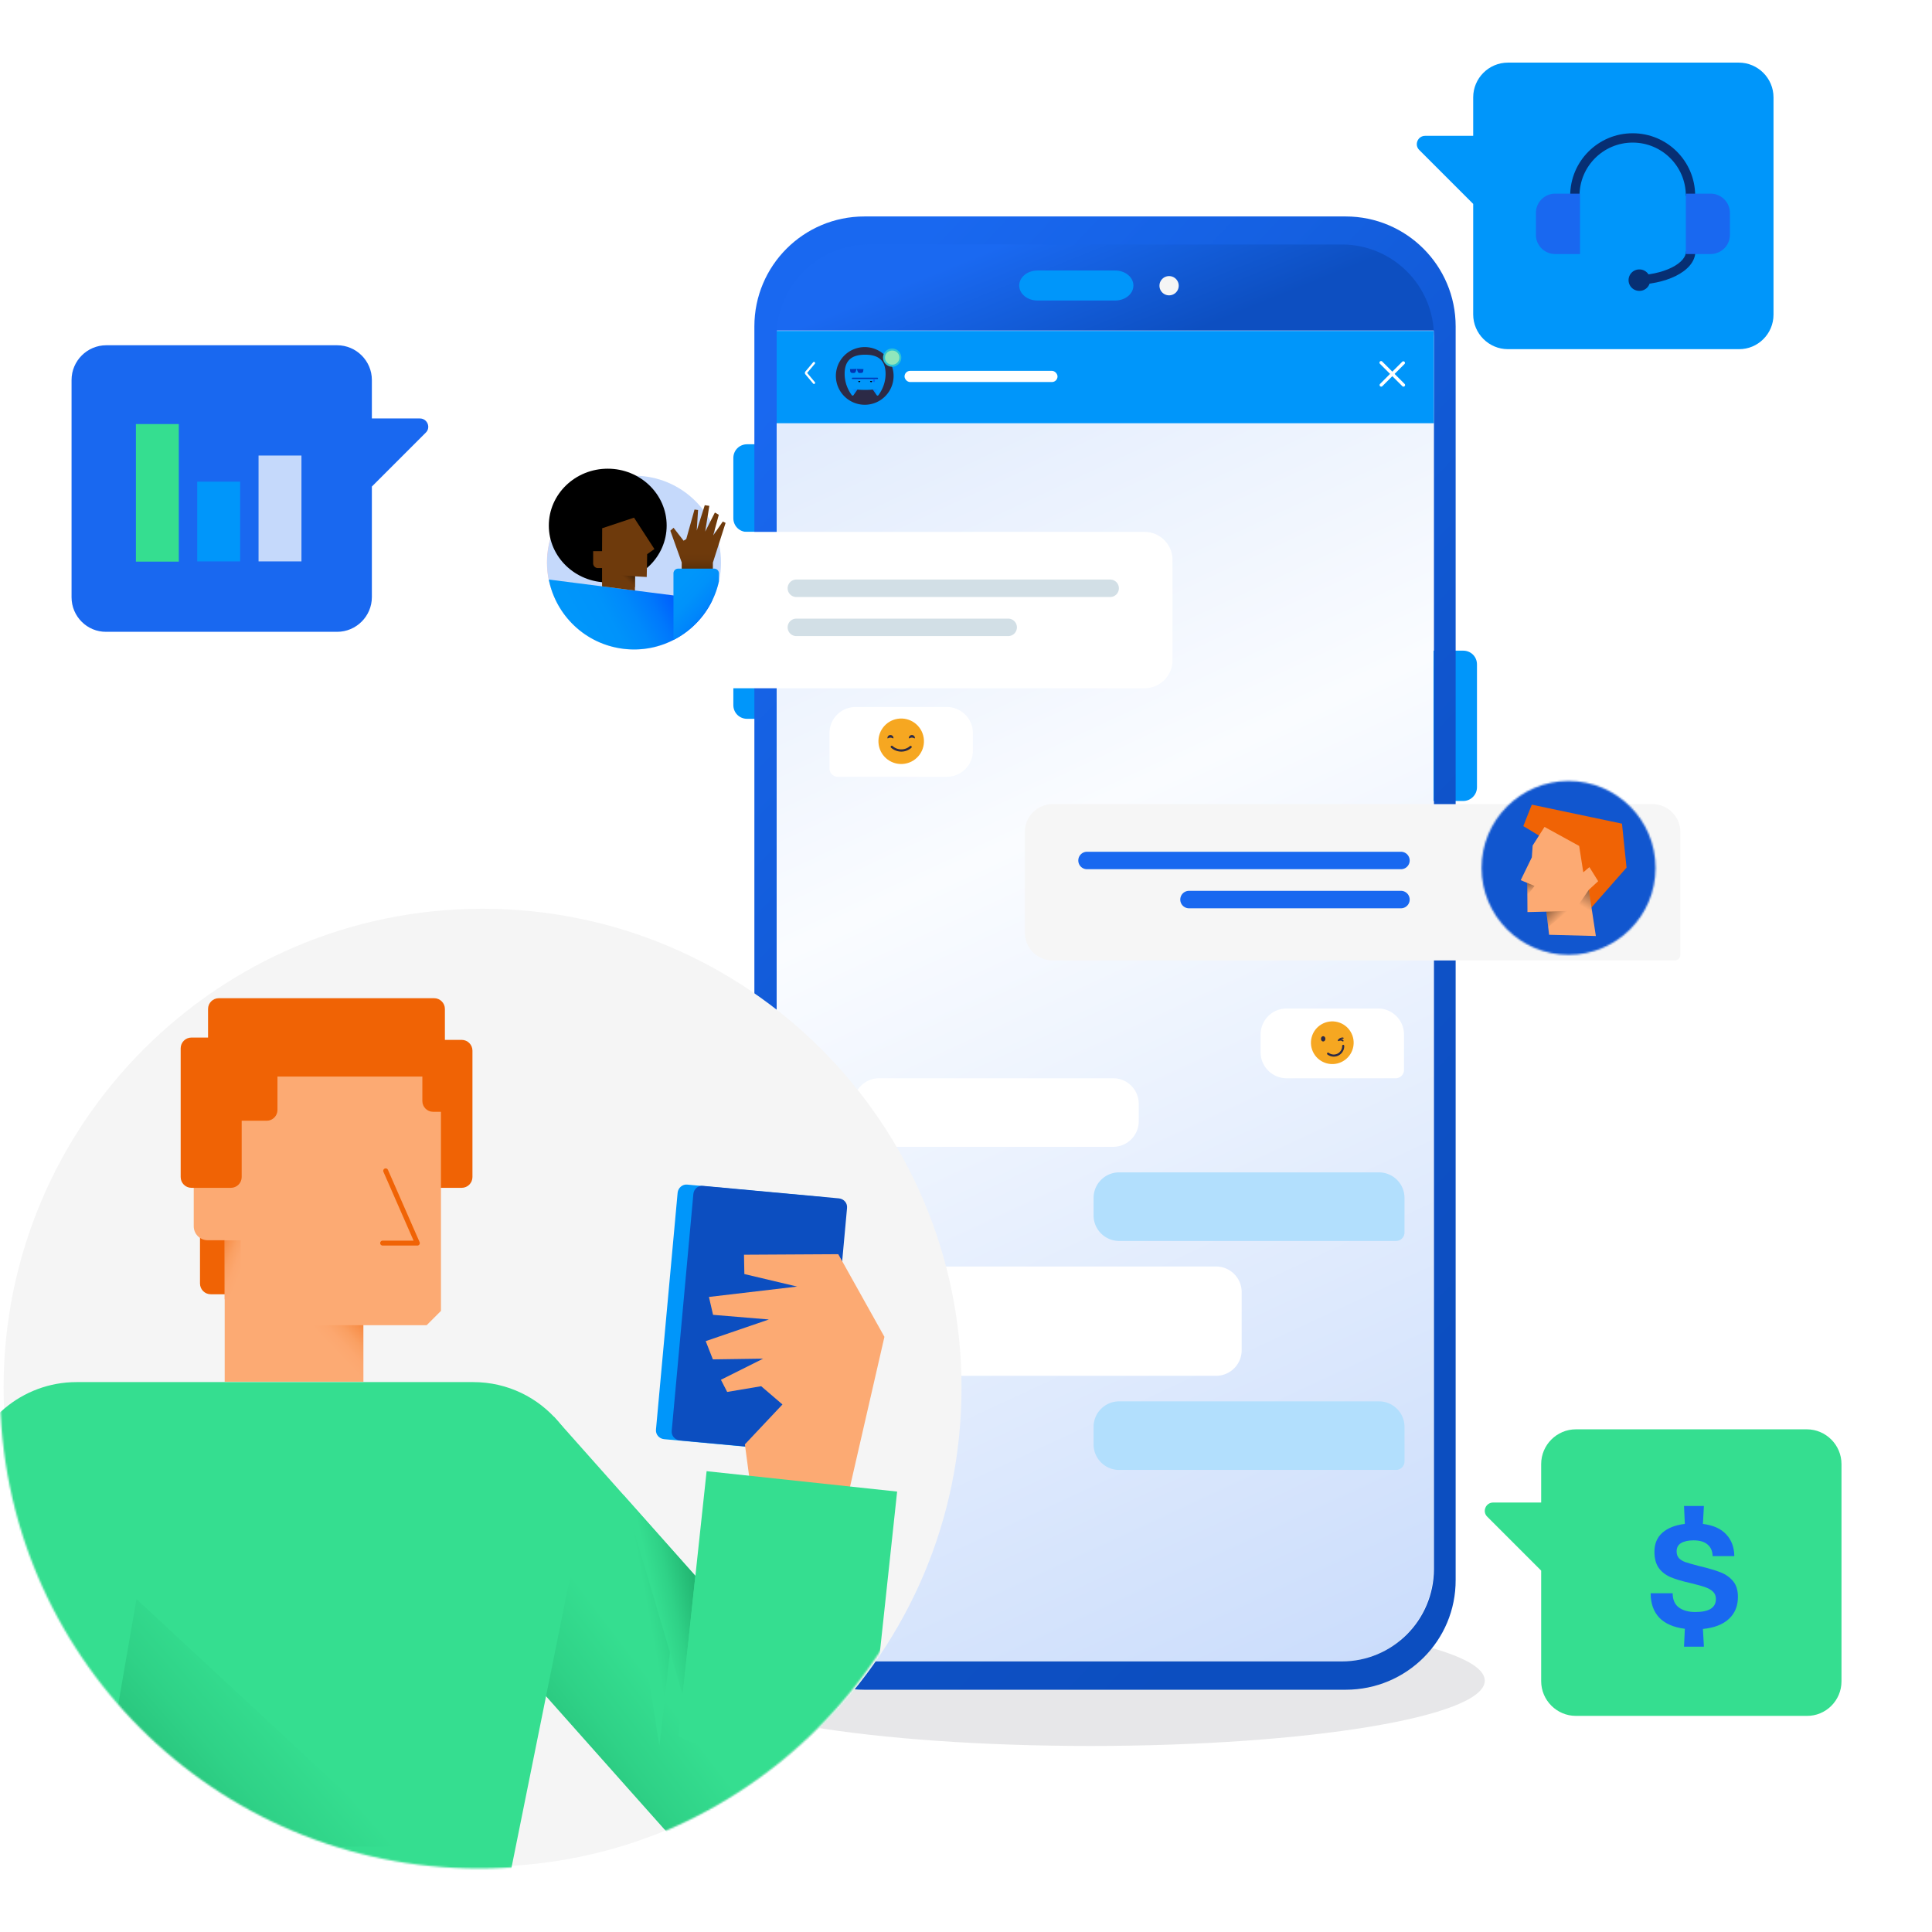 <svg xmlns="http://www.w3.org/2000/svg" width="1080" height="1080" fill="none"><g filter="url(#a)" opacity=".1"><path fill="#0A0F1A" d="M830 939.5c0 20.158-98.721 36.5-220.5 36.5S389 959.658 389 939.5 487.721 903 609.5 903 830 919.342 830 939.5"/></g><path fill="#0096FA" d="M439.152 297.359H417.63c-4.305 0-7.687-3.379-7.687-7.681v-33.643c0-4.302 3.382-7.681 7.687-7.681h21.522c4.305 0 7.687 3.379 7.687 7.681v33.643c0 4.302-3.382 7.681-7.687 7.681M439.152 401.823H417.63c-4.305 0-7.687-3.38-7.687-7.681v-68.67c0-4.301 3.382-7.681 7.687-7.681h21.522c4.305 0 7.687 3.38 7.687 7.681v68.67c0 4.301-3.382 7.681-7.687 7.681M817.95 447.756h-21.522c-4.305 0-7.687-3.379-7.687-7.681v-68.669c0-4.302 3.382-7.681 7.687-7.681h21.522c4.305 0 7.687 3.379 7.687 7.681v68.669c0 4.302-3.536 7.681-7.687 7.681"/><path fill="url(#b)" d="M749.847 928.75h-264.42c-28.44 0-51.5-23.043-51.5-51.464V188.134c0-28.421 23.06-51.464 51.5-51.464h264.42c28.441 0 51.501 23.043 51.501 51.464v689.152c-.154 28.421-23.06 51.464-51.501 51.464"/><path fill="url(#c)" d="M433.689 172.268c0-19.971 15.168-36.161 33.878-36.161H771.04c18.71 0 33.877 16.19 33.877 36.161v12.517H433.689z"/><path fill="#0096FA" d="M801.558 184.987H433.689v51.594h367.869z"/><path fill="#fff" d="m779.594 209.021 5.59-5.6a.9.9 0 0 0-.07-1.195.9.9 0 0 0-1.196-.059l-5.593 5.585-5.594-5.585a.88.88 0 0 0-.648-.336.9.9 0 0 0-.683.258.89.89 0 0 0-.265.681.9.9 0 0 0 .331.651l5.589 5.589-5.589 5.6a.894.894 0 0 0 .634 1.526.87.87 0 0 0 .631-.261l5.594-5.589 5.593 5.589a.87.87 0 0 0 .631.261.89.89 0 0 0 .826-.552.89.89 0 0 0-.191-.974zM455.031 214.639a.6.6 0 0 1-.261-.059.6.6 0 0 1-.211-.164l-4.319-5.142a1.25 1.25 0 0 1 0-1.615l4.319-5.141a.626.626 0 0 1 .871-.062.63.63 0 0 1 .09.867l-4.319 5.144 4.312 5.144a.627.627 0 0 1-.482 1.028"/><path fill="#2C2A46" fill-rule="evenodd" d="M483.402 226.272a16.132 16.132 0 0 0 14.9-9.96 16.12 16.12 0 0 0-3.5-17.569 16.15 16.15 0 0 0-17.582-3.498 16.124 16.124 0 0 0-9.967 14.89 16.17 16.17 0 0 0 4.74 11.401 16.2 16.2 0 0 0 11.409 4.736" clip-rule="evenodd"/><g clip-path="url(#d)"><path fill="#0096FA" fill-rule="evenodd" d="M487.891 217.765c-1.264.15-2.694.199-4.29.199s-3.026-.049-4.289-.2l-.001.002-2.172 3.119a.62.62 0 0 1-.502.261.61.61 0 0 1-.497-.251c-1.162-1.596-2.339-3.661-3.108-6.154a19.4 19.4 0 0 1-.675-3.006 17.4 17.4 0 0 1-.199-2.757c0-8.104 4.657-10.701 11.443-10.701 6.777 0 11.43 2.59 11.443 10.669v.116a17.6 17.6 0 0 1-.176 2.536c-.532 3.924-2.185 7.071-3.806 9.297a.615.615 0 0 1-.999-.01l-2.172-3.119z" clip-rule="evenodd"/><path fill="url(#e)" d="M473.199 215.263c.806 2.404 2.004 4.344 2.941 5.632a.615.615 0 0 0 .999-.01l2.171-3.119c-2.977-.261-5.2-1.121-6.111-2.503"/><path fill="url(#f)" d="M493.985 215.263c-.805 2.404-2.004 4.344-2.94 5.632a.615.615 0 0 1-.999-.01l-2.172-3.119c2.977-.261 5.201-1.121 6.111-2.503"/><path fill="#000" fill-rule="evenodd" d="M486.369 212.996h1.165c-.006.369-.265.667-.583.667s-.577-.298-.582-.667M480.923 212.996h-1.165c.005.369.264.667.582.667.319 0 .577-.298.583-.667" clip-rule="evenodd"/><path fill="#0035B5" fill-rule="evenodd" d="m475.29 207.56-.159-1.232 3.74-.099-.517 1.504a1.14 1.14 0 0 1-1.12.768l-.95-.035a1.04 1.04 0 0 1-.994-.906m7.237 0 .159-1.232-3.74-.099.517 1.504a1.14 1.14 0 0 0 1.12.768l.95-.035c.508-.019.928-.402.994-.906m-5.958 3.579a.376.376 0 1 0 0 .753h13.908a.377.377 0 0 0 0-.753z" clip-rule="evenodd"/><path fill="#0065FF" fill-rule="evenodd" d="m488.079 213.49.111-1.627.909.062-.111 1.627z" clip-rule="evenodd"/></g><path fill="#90E6BC" d="M498.726 204.434a4.515 4.515 0 1 0 0-9.029 4.516 4.516 0 0 0-4.518 4.515 4.516 4.516 0 0 0 4.518 4.514"/><path fill="#2CC3D5" fill-rule="evenodd" d="M498.723 195.987a3.933 3.933 0 1 0 0 7.865 3.934 3.934 0 1 0 0-7.865m-5.099 3.932a5.1 5.1 0 0 1 5.099-5.096c2.817 0 5.1 2.282 5.1 5.096a5.1 5.1 0 0 1-5.1 5.097 5.1 5.1 0 0 1-5.099-5.097" clip-rule="evenodd"/><rect width="85.517" height="6.253" x="505.643" y="207.308" fill="#fff" rx="3.126"/><path fill="#0096FA" d="M623.331 168h-43.33c-5.684 0-10.251-3.739-10.251-8.393s4.567-8.393 10.251-8.393h43.33c5.684 0 10.251 3.738 10.251 8.393 0 4.654-4.567 8.393-10.251 8.393"/><path fill="#F5F5F5" d="M653.531 165.097a5.38 5.38 0 0 0 5.38-5.377 5.38 5.38 0 0 0-5.38-5.377 5.38 5.38 0 0 0-5.381 5.377 5.38 5.38 0 0 0 5.381 5.377"/><path fill="url(#g)" fill-rule="evenodd" d="M483.194 944.573h269.032c34.129 0 61.647-27.499 61.493-61.449V182.449c0-33.95-27.518-61.449-61.493-61.449H483.194c-33.975 0-61.493 27.499-61.493 61.449v700.675c0 33.95 27.518 61.449 61.493 61.449m2.463-15.823h264.42c28.441 0 51.347-23.043 51.5-51.464V188.134c0-28.421-23.059-51.464-51.5-51.464h-264.42c-28.44 0-51.5 23.043-51.5 51.464v689.152c0 28.421 23.06 51.464 51.5 51.464" clip-rule="evenodd"/><path fill="#fff" d="M636.562 617.037c0-7.892-6.402-14.289-14.299-14.289H491.43c-7.897 0-14.299 6.397-14.299 14.289v19.28a4.765 4.765 0 0 0 4.767 4.763h140.365c7.897 0 14.299-6.397 14.299-14.289z"/><path fill="#B2DFFD" d="M611.314 669.657c0-7.892 6.402-14.289 14.299-14.289h145.218c7.897 0 14.299 6.397 14.299 14.289v19.28a4.765 4.765 0 0 1-4.767 4.763h-154.75c-7.897 0-14.299-6.397-14.299-14.288zM611.314 797.658c0-7.892 6.402-14.289 14.299-14.289h145.218c7.897 0 14.299 6.397 14.299 14.289v19.28a4.765 4.765 0 0 1-4.767 4.763h-154.75c-7.897 0-14.299-6.397-14.299-14.288z"/><path fill="#fff" d="M694.099 722.277c0-7.892-6.402-14.289-14.299-14.289H491.428c-7.897 0-14.299 6.397-14.299 14.289v42.04a4.765 4.765 0 0 0 4.766 4.763H679.8c7.897 0 14.299-6.397 14.299-14.289z"/><g filter="url(#h)"><path fill="#fff" d="M655.433 311.591c0-8.618-6.991-15.604-15.615-15.604H304.615c-8.624 0-15.615 6.986-15.615 15.604v68.657a3.12 3.12 0 0 0 3.123 3.121h347.695c8.624 0 15.615-6.986 15.615-15.604z"/></g><path fill="#FCCCCC" d="M305.742 314.367c0 26.141 21.207 47.332 47.366 47.332s47.366-21.191 47.366-47.332-21.207-47.332-47.366-47.332-47.366 21.191-47.366 47.332"/><path fill="#D2DFE6" fill-rule="evenodd" d="M440.293 328.853a4.88 4.88 0 0 1 4.884-4.88h175.409a4.88 4.88 0 0 1 4.883 4.88 4.88 4.88 0 0 1-4.883 4.88H445.177a4.88 4.88 0 0 1-4.884-4.88M440.293 350.698a4.88 4.88 0 0 1 4.884-4.88h118.401a4.88 4.88 0 0 1 4.883 4.88 4.88 4.88 0 0 1-4.883 4.88H445.177a4.88 4.88 0 0 1-4.884-4.88" clip-rule="evenodd"/><path fill="#C5D9FB" d="M354.427 363.108c26.857 0 48.629-21.756 48.629-48.594s-21.772-48.595-48.629-48.595-48.629 21.757-48.629 48.595 21.772 48.594 48.629 48.594"/><path fill="url(#i)" d="M306.795 323.971c3.985 20.035 20.361 36.088 41.718 38.701 21.17 2.613 40.846-8.898 49.625-27.066z"/><path fill="url(#j)" d="M381.077 318.869v-4.48l-6.351-17.733 1.806-1.617 5.604 7.217 1.494-.933 4.608-16.489 1.992.249-.747 11.511 4.483-14.186 2.553.373-2.303 14.373 5.416-10.64 2.179 1.245-3.113 11.511 5.355-7.716 1.557.747-7.098 22.213v4.044z"/><path fill="url(#k)" d="M376.407 357.757c12.765-6.471 22.291-18.417 25.467-32.79v-4.48a2.63 2.63 0 0 0-2.615-2.613h-20.174a2.63 2.63 0 0 0-2.615 2.613v37.27z"/><path fill="#000" d="M339.733 325.589c18.191 0 32.938-14.235 32.938-31.795 0-17.559-14.747-31.794-32.938-31.794s-32.939 14.235-32.939 31.794 14.748 31.795 32.939 31.795"/><path fill="#6E3A0C" d="m336.557 308.167.063-12.88 17.807-5.911 11.395 17.547-4.048 2.862-.248 12.755-6.601-.373v7.964l-18.368-2.364v-10.205h-2.304a2.656 2.656 0 0 1-2.677-2.675v-6.782h4.981z"/><path fill="url(#l)" d="m354.987 322.167-8.344-.685 8.281 6.845z"/><g filter="url(#m)"><path fill="#F6F6F6" d="M572.88 463.756c0-8.618 6.991-15.604 15.615-15.604h335.203c8.624 0 15.615 6.986 15.615 15.604v68.657a3.12 3.12 0 0 1-3.123 3.121H588.495c-8.624 0-15.615-6.986-15.615-15.604z"/></g><path fill="#1968F0" fill-rule="evenodd" d="M788.018 481.018a4.88 4.88 0 0 0-4.884-4.879H607.725a4.88 4.88 0 1 0 0 9.759h175.409a4.88 4.88 0 0 0 4.884-4.88M788.018 502.864a4.88 4.88 0 0 0-4.884-4.88H664.733a4.88 4.88 0 1 0 0 9.759h118.401a4.88 4.88 0 0 0 4.884-4.879" clip-rule="evenodd"/><mask id="n" width="98" height="98" x="828" y="436" maskUnits="userSpaceOnUse" style="mask-type:alpha"><path fill="#FDE99B" d="M876.833 533.759c26.857 0 48.629-21.756 48.629-48.594s-21.772-48.595-48.629-48.595-48.629 21.757-48.629 48.595 21.772 48.594 48.629 48.594"/></mask><g mask="url(#n)"><path fill="#1156CF" d="M869.535 544.967c33.514 4.492 64.328-19.016 68.823-52.508 4.496-33.491-19.029-64.282-52.544-68.774s-64.328 19.016-68.824 52.507 19.03 64.282 52.545 68.775"/><path fill="#F06305" d="m889.021 507.993 20.229-22.988-2.553-24.577-50.416-10.619-4.747 12.004 10.735 6.452z"/><path fill="#FCAA73" d="m863.393 462.251-6.622 10.395-.472 6.622-6.206 12.749 3.661 1.535.109 16.31 10.59-.253 1.502 12.946 26.142.682-3.955-25.81 5.248-4.833-4.901-7.864-3.419 2.885-2.307-14.725z"/><path fill="url(#o)" d="m865.495 518.208 11.029-8.968-12.069.367z"/><path fill="url(#p)" d="m882.687 505.367 7.845 7.736-2.389-15.675z"/><path fill="url(#q)" d="m853.739 500.651 4.071-5.409-4.058-1.692z"/></g><g filter="url(#r)"><path fill="#fff" d="M704.686 577.692c0-8.043 6.525-14.564 14.574-14.564h51.009c8.049 0 14.574 6.521 14.574 14.564v19.765a4.683 4.683 0 0 1-4.685 4.681H719.26c-8.049 0-14.574-6.52-14.574-14.563z"/></g><path fill="#F6A721" d="M756.319 585.912c1.668-6.377-2.153-12.897-8.534-14.564s-12.906 2.151-14.574 8.527c-1.668 6.377 2.153 12.897 8.534 14.564s12.906-2.151 14.574-8.527"/><path fill="#2C2A46" d="M740.896 580.71c0 .808-.552 1.464-1.228 1.464s-1.225-.656-1.225-1.464.552-1.464 1.225-1.464 1.228.656 1.228 1.464M750.686 582.185a.39.39 0 0 1-.276-.102c-.801-.736-1.979-.159-1.993-.151a.387.387 0 0 1-.552-.314.4.4 0 0 1 .053-.238 3.13 3.13 0 0 1 2.803-1.4.38.38 0 0 1 .267.133.389.389 0 0 1-.322.644 2.3 2.3 0 0 0-1.062.188c.497.033.967.235 1.333.573a.402.402 0 0 1 .126.271.398.398 0 0 1-.104.281.4.4 0 0 1-.273.115M745.589 590.661a5.86 5.86 0 0 1-3.587-1.227.586.586 0 0 1 .715-.923 4.693 4.693 0 0 0 6.895-1.318 4.7 4.7 0 0 0 .657-2.523.58.58 0 0 1 .567-.603.58.58 0 0 1 .603.567 5.86 5.86 0 0 1-5.673 6.024z"/><g filter="url(#s)"><path fill="#fff" d="M543.853 409.17c0-8.043-6.525-14.564-14.574-14.564h-51.01c-8.049 0-14.574 6.521-14.574 14.564v19.765a4.683 4.683 0 0 0 4.685 4.681h60.899c8.049 0 14.574-6.52 14.574-14.563z"/></g><path fill="#F6A721" d="M505.782 426.927c6.939-1.11 11.664-7.63 10.554-14.564s-7.635-11.655-14.574-10.546-11.664 7.63-10.554 14.564c1.111 6.933 7.636 11.655 14.574 10.546"/><path fill="#2C2A46" d="M511.144 412.726q.046.024.097.024a.198.198 0 0 0 .168-.096.2.2 0 0 0 .029-.095 1.68 1.68 0 0 0-2.87-1.188 1.68 1.68 0 0 0-.493 1.188q.001.054.03.1a.2.2 0 0 0 .076.073.2.2 0 0 0 .102.024.2.2 0 0 0 .101-.03 2.62 2.62 0 0 1 2.749 0zM499.148 412.726q.046.024.097.024a.2.2 0 0 0 .096-.026.2.2 0 0 0 .072-.07.2.2 0 0 0 .029-.095c0-.446-.177-.873-.493-1.188a1.68 1.68 0 0 0-2.378 0 1.68 1.68 0 0 0-.492 1.188.2.2 0 0 0 .029.095.2.2 0 0 0 .265.072 2.62 2.62 0 0 1 2.751 0zM503.839 420.158a8.57 8.57 0 0 1-5.788-2.259.624.624 0 0 1 .846-.91 7.29 7.29 0 0 0 9.737.114.63.63 0 0 1 .45-.154.621.621 0 0 1 .373 1.085 8.48 8.48 0 0 1-5.618 2.124"/><path fill="#1968F0" d="M40 333.898V212.421C40 201.733 48.733 193 59.421 193h129.037c10.688 0 19.421 8.733 19.421 19.421v21.506h26.85c4.171 0 6.256 5.083 3.258 7.951l-30.108 30.108v61.782c0 10.687-8.733 19.42-19.421 19.42H59.421c-10.688.131-19.42-8.602-19.42-19.29"/><path fill="#C5D9FB" d="M144.533 254.65h23.983v59.175h-23.983z"/><path fill="#0096FA" d="M110.254 269.249h23.982v44.576h-23.982z"/><path fill="#35DE90" d="M75.974 237.055h23.983v76.9H75.974zM1029.4 939.898V818.421c0-10.688-8.73-19.421-19.42-19.421H880.944c-10.688 0-19.42 8.733-19.42 19.421v21.506h-26.85c-4.171 0-6.257 5.083-3.259 7.951l30.109 30.108v61.782c0 10.687 8.732 19.42 19.42 19.42h129.036c10.69.13 19.42-8.602 19.42-19.29"/><path fill="#1968F0" d="M941.837 910.495q-9.464-1.195-14.333-6.247-4.777-5.145-4.777-13.598h12.311q0 5.329 3.399 7.901 3.492 2.573 9.28 2.573 11.484 0 11.484-7.258 0-2.481-1.47-3.951-1.47-1.562-4.226-2.572t-8.085-2.297q-7.441-1.655-11.76-3.492-4.227-1.929-6.523-5.236-2.298-3.4-2.297-8.912 0-6.708 4.502-10.658 4.593-3.951 12.495-4.869l-.46-10.015h11.117l-.551 10.015q8.729 1.103 13.046 5.88 4.41 4.685 4.502 12.127h-12.127q-.092-4.226-2.849-6.523-2.664-2.297-7.809-2.297-4.319 0-6.891 1.47t-2.572 4.686q0 2.296 1.194 3.675 1.195 1.378 3.583 2.297 2.481.826 7.35 2.113 7.81 1.837 12.312 3.583t7.166 5.053q2.664 3.216 2.664 8.728 0 7.626-5.053 12.312-5.052 4.685-14.516 5.604l.551 9.923h-11.117z"/><path fill="#0096FA" d="M991.402 175.898V54.421c0-10.688-8.733-19.421-19.421-19.421H842.944c-10.688 0-19.42 8.733-19.42 19.42v21.507h-26.85c-4.171 0-6.257 5.083-3.259 7.95l30.109 30.109v61.782c0 10.687 8.732 19.42 19.42 19.42h129.037c10.688.13 19.421-8.602 19.421-19.29"/><path fill="#072F73" fill-rule="evenodd" d="M877.746 109.424c0-19.296 15.635-34.93 34.931-34.93s34.931 15.634 34.931 34.93h-5.213c0-16.417-13.301-29.717-29.718-29.717s-29.717 13.3-29.717 29.717zM936.829 154.231c-6.283 3.133-14.78 4.983-24.021 4.983V154c8.615 0 16.28-1.735 21.695-4.435 5.564-2.774 8.022-6.14 8.022-9.121h5.214c0 6.013-4.776 10.729-10.91 13.787" clip-rule="evenodd"/><path fill="#1968F0" d="M869.404 142.009h13.816V108.25h-13.816a10.79 10.79 0 0 0-10.818 10.819v12.252c0 5.865 4.823 10.688 10.818 10.688M956.211 142.009h-13.816V108.25h13.816a10.79 10.79 0 0 1 10.818 10.819v12.252c0 5.865-4.822 10.688-10.818 10.688"/><path fill="#072F73" d="M916.457 162.602a5.995 5.995 0 1 0 0-11.991 5.996 5.996 0 1 0 0 11.991"/><path fill="#F5F5F5" d="M269.75 1043.5c147.874 0 267.75-119.875 267.75-267.75C537.5 627.876 417.624 508 269.75 508S2 627.876 2 775.75c0 147.875 119.876 267.75 267.75 267.75"/><mask id="t" width="536" height="536" x="0" y="509" maskUnits="userSpaceOnUse" style="mask-type:alpha"><path fill="#C5D9FB" d="M267.75 1044.5c147.874 0 267.75-119.875 267.75-267.75C535.5 628.876 415.624 509 267.75 509S0 628.876 0 776.75c0 147.875 119.876 267.75 267.75 267.75"/></mask><g mask="url(#t)"><path fill="url(#u)" d="m482.8 1006.8-4.3-50.4-32.9 11.5 11.4-10.2-147.4-165.8-80 71.2 122.2 137.5 25.2 28.3.1-.1 15.2 17c33.2 37.3 94.7 10.8 90.5-39"/><path fill="#35DE90" d="M264.5 772.6H42.8c-30.3 0-56.3 21.8-61.5 51.7L-48 993c3.7 10.4 9.7 25.6 16.7 39.3l312.3 36.2 44.9-222.8c6.7-38.2-22.7-73.1-61.4-73.1"/><path fill="url(#v)" d="m379.2 882.2-10.6 93.7-20.2-128.4z"/><path fill="url(#w)" d="m52.3 1032.3 24-138.4 149.1 138.4z"/><path fill="#0096FA" d="m447.2 811.5-76-7c-2.8-.3-4.8-2.7-4.5-5.4l12.1-132.4c.3-2.7 2.7-4.8 5.4-4.5l76 7c2.8.3 4.8 2.7 4.5 5.4L452.6 807c-.2 2.7-2.7 4.7-5.4 4.5"/><path fill="#0C4EC0" d="m456 812.2-76-7c-2.8-.3-4.8-2.7-4.5-5.4l12.1-132.4c.3-2.8 2.7-4.8 5.4-4.5l76 7c2.8.3 4.8 2.7 4.5 5.4l-12.1 132.4c-.2 2.7-2.7 4.7-5.4 4.5"/><path fill="#FCAA73" d="m473.9 836.6 20.5-89.3-25.8-46.2-52.7.3.2 10.8 29.5 7-49.3 5.8 2.3 10 31.2 2.6-35.3 12.1 4 10.2 28.1-.4-23.6 11.8 3.5 6.8 19-3.2 11.9 10.2-21 22.3 3.4 25.5"/><path fill="#F06305" d="M258.1 664H236c-3.3 0-6-2.7-6-6v-70.7c0-3.3 2.7-6 6-6h22.1c3.3 0 6 2.7 6 6V658c0 3.3-2.7 6-6 6M139.9 723.5h-22.1c-3.3 0-6-2.7-6-6v-57c0-3.3 2.7-6 6-6h22.1c3.3 0 6 2.7 6 6v56.9c0 3.4-2.7 6.1-6 6.1"/><path fill="#FCAA73" d="M238.5 567.1H133.6l-8 8v197.3h77.5v-31.6h35.4l8-8V575.1z"/><path fill="url(#x)" d="M134.6 693.3h-9v33h9z"/><path fill="url(#y)" d="m175.7 751.8 27.4 20.6v-31.6h-27.4z"/><path stroke="#F06305" stroke-linecap="round" stroke-linejoin="round" stroke-miterlimit="10" stroke-width="2.753" d="m215.6 654.5 17.7 40.4h-19.4"/><path fill="#FCAA73" d="M116.1 693.3h22v-34.4h-29.8v26.6c0 4.3 3.5 7.8 7.8 7.8"/><path fill="#F06305" d="M122.3 558h120.4c3.3 0 6 2.7 6 6v31.8c0 3.3-2.7 6-6 6H122.3c-3.3 0-6-2.7-6-6V564c0-3.3 2.7-6 6-6"/><path fill="#F06305" d="M129.1 664H107c-3.3 0-6-2.7-6-6v-72c0-3.3 2.7-6 6-6h22.1c3.3 0 6 2.7 6 6v72c0 3.3-2.7 6-6 6"/><path fill="#F06305" d="M149.1 626.5H127c-3.3 0-6-2.7-6-6v-22.1c0-3.3 2.7-6 6-6h22.1c3.3 0 6 2.7 6 6v22.1c0 3.3-2.7 6-6 6M255.5 621.5h-13.4c-3.3 0-6-2.7-6-6v-13.4c0-3.3 2.7-6 6-6h13.4c3.3 0 6 2.7 6 6v13.4c0 3.3-2.7 6-6 6"/><path fill="url(#z)" d="m388.7 880.9-7.1 66.6-33.2-111.9z"/><path fill="#35DE90" d="m482 1015.5-102.9-44.8L395 822.4l106.5 11.4z"/></g><defs><linearGradient id="b" x1="300.099" x2="820.088" y1="-104.456" y2="1012.5" gradientUnits="userSpaceOnUse"><stop stop-color="#fff"/><stop offset=".148" stop-color="#F7FAFE"/><stop offset=".304" stop-color="#E2ECFD"/><stop offset=".516" stop-color="#FAFCFF"/><stop offset=".97" stop-color="#C5D9FB"/></linearGradient><linearGradient id="c" x1="652.059" x2="620.182" y1="191.5" y2="112.591" gradientUnits="userSpaceOnUse"><stop stop-color="#0D4FC1"/><stop offset=".483" stop-color="#135CD8"/><stop offset="1" stop-color="#1A69F1"/></linearGradient><linearGradient id="e" x1="479.439" x2="473.478" y1="217.2" y2="218.541" gradientUnits="userSpaceOnUse"><stop offset=".011" stop-color="#0012FF" stop-opacity=".2"/><stop offset=".52" stop-color="#0012FF" stop-opacity="0"/></linearGradient><linearGradient id="f" x1="487.746" x2="493.706" y1="217.2" y2="218.541" gradientUnits="userSpaceOnUse"><stop offset=".011" stop-color="#0012FF" stop-opacity=".2"/><stop offset=".52" stop-color="#0012FF" stop-opacity="0"/></linearGradient><linearGradient id="g" x1="363.906" x2="960.618" y1="292.317" y2="858.191" gradientUnits="userSpaceOnUse"><stop stop-color="#1968F0"/><stop offset=".291" stop-color="#125BD8"/><stop offset=".589" stop-color="#0E51C6"/><stop offset=".805" stop-color="#0C4EC0"/></linearGradient><linearGradient id="i" x1="320.463" x2="384.37" y1="352.32" y2="317.772" gradientUnits="userSpaceOnUse"><stop offset=".065" stop-color="#0096FA"/><stop offset=".289" stop-color="#0093FA"/><stop offset=".469" stop-color="#0089FB"/><stop offset=".635" stop-color="#0078FC"/><stop offset=".792" stop-color="#0060FD"/><stop offset=".941" stop-color="#0041FE"/><stop offset="1" stop-color="#03F"/></linearGradient><linearGradient id="j" x1="390.17" x2="390.17" y1="297.797" y2="328.714" gradientUnits="userSpaceOnUse"><stop offset=".375" stop-color="#6E3A0C"/><stop offset=".5" stop-color="#6A380C"/><stop offset=".619" stop-color="#5F320A"/><stop offset=".734" stop-color="#4C2808"/><stop offset=".847" stop-color="#311A05"/><stop offset=".958" stop-color="#0F0802"/><stop offset="1"/></linearGradient><linearGradient id="k" x1="370.128" x2="412.043" y1="321.242" y2="359.479" gradientUnits="userSpaceOnUse"><stop offset=".205" stop-color="#0096FA"/><stop offset=".362" stop-color="#0092FA"/><stop offset=".523" stop-color="#0086FB"/><stop offset=".685" stop-color="#0071FC"/><stop offset=".848" stop-color="#0055FD"/><stop offset="1" stop-color="#03F"/></linearGradient><linearGradient id="l" x1="349.184" x2="357.102" y1="326.664" y2="317.924" gradientUnits="userSpaceOnUse"><stop offset=".211" stop-color="#6E3A0C"/><stop offset=".322" stop-color="#65350B"/><stop offset=".502" stop-color="#4E2908"/><stop offset=".726" stop-color="#271504"/><stop offset=".922"/></linearGradient><linearGradient id="o" x1="874.493" x2="864.861" y1="516.642" y2="506.677" gradientUnits="userSpaceOnUse"><stop offset=".294" stop-opacity="0"/><stop offset="1" stop-opacity=".5"/></linearGradient><linearGradient id="p" x1="883.44" x2="895.146" y1="516.199" y2="495.407" gradientUnits="userSpaceOnUse"><stop offset=".367" stop-opacity="0"/><stop offset=".884" stop-opacity=".5"/></linearGradient><linearGradient id="q" x1="858.361" x2="854.214" y1="503.308" y2="491.279" gradientUnits="userSpaceOnUse"><stop offset=".367" stop-opacity="0"/><stop offset=".928" stop-opacity=".5"/></linearGradient><linearGradient id="u" x1="401.89" x2="249.906" y1="910.328" y2="1025.44" gradientUnits="userSpaceOnUse"><stop offset=".247" stop-color="#35DE90"/><stop offset=".443" stop-color="#2FD287"/><stop offset=".802" stop-color="#20B16E"/><stop offset=".897" stop-color="#1BA766"/></linearGradient><linearGradient id="v" x1="350.05" x2="406.051" y1="913.276" y2="902.919" gradientUnits="userSpaceOnUse"><stop offset=".247" stop-color="#35DE90"/><stop offset=".443" stop-color="#2FD287"/><stop offset=".802" stop-color="#20B16E"/><stop offset=".897" stop-color="#1BA766"/></linearGradient><linearGradient id="w" x1="163.323" x2="40.388" y1="952.217" y2="1059.37" gradientUnits="userSpaceOnUse"><stop offset=".053" stop-color="#35DE90"/><stop offset=".308" stop-color="#2FD287"/><stop offset=".773" stop-color="#20B16E"/><stop offset=".897" stop-color="#1BA766"/></linearGradient><linearGradient id="x" x1="143.452" x2="113.11" y1="715.315" y2="702.769" gradientUnits="userSpaceOnUse"><stop offset=".297" stop-color="#FCAA73"/><stop offset=".43" stop-color="#FCA76F"/><stop offset=".564" stop-color="#FAA063"/><stop offset=".7" stop-color="#F8924E"/><stop offset=".836" stop-color="#F58032"/><stop offset=".971" stop-color="#F1690E"/><stop offset="1" stop-color="#F06305"/></linearGradient><linearGradient id="y" x1="179.546" x2="211.689" y1="766.057" y2="735.212" gradientUnits="userSpaceOnUse"><stop offset=".297" stop-color="#FCAA73"/><stop offset=".43" stop-color="#FCA76F"/><stop offset=".564" stop-color="#FAA063"/><stop offset=".7" stop-color="#F8924E"/><stop offset=".836" stop-color="#F58032"/><stop offset=".971" stop-color="#F1690E"/><stop offset="1" stop-color="#F06305"/></linearGradient><linearGradient id="z" x1="353.447" x2="398.902" y1="894.198" y2="883.647" gradientUnits="userSpaceOnUse"><stop offset=".269" stop-color="#35DE90"/><stop offset=".467" stop-color="#2FD287"/><stop offset=".828" stop-color="#20B16E"/><stop offset=".923" stop-color="#1BA766"/></linearGradient><filter id="a" width="473" height="105" x="373" y="887" color-interpolation-filters="sRGB" filterUnits="userSpaceOnUse"><feFlood flood-opacity="0" result="BackgroundImageFix"/><feBlend in="SourceGraphic" in2="BackgroundImageFix" result="shape"/><feGaussianBlur result="effect1_foregroundBlur_10272_1628" stdDeviation="8"/></filter><filter id="h" width="382.723" height="103.672" x="280.855" y="289.2" color-interpolation-filters="sRGB" filterUnits="userSpaceOnUse"><feFlood flood-opacity="0" result="BackgroundImageFix"/><feColorMatrix in="SourceAlpha" result="hardAlpha" values="0 0 0 0 0 0 0 0 0 0 0 0 0 0 0 0 0 0 127 0"/><feOffset dy="1.358"/><feGaussianBlur stdDeviation="4.073"/><feColorMatrix values="0 0 0 0 0.375 0 0 0 0 0.482 0 0 0 0 0.602 0 0 0 0.15 0"/><feBlend in2="BackgroundImageFix" result="effect1_dropShadow_10272_1628"/><feBlend in="SourceGraphic" in2="effect1_dropShadow_10272_1628" result="shape"/></filter><filter id="m" width="382.723" height="103.672" x="564.735" y="441.365" color-interpolation-filters="sRGB" filterUnits="userSpaceOnUse"><feFlood flood-opacity="0" result="BackgroundImageFix"/><feColorMatrix in="SourceAlpha" result="hardAlpha" values="0 0 0 0 0 0 0 0 0 0 0 0 0 0 0 0 0 0 127 0"/><feOffset dy="1.358"/><feGaussianBlur stdDeviation="4.073"/><feColorMatrix values="0 0 0 0 0.375 0 0 0 0 0.482 0 0 0 0 0.602 0 0 0 0.15 0"/><feBlend in2="BackgroundImageFix" result="effect1_dropShadow_10272_1628"/><feBlend in="SourceGraphic" in2="effect1_dropShadow_10272_1628" result="shape"/></filter><filter id="r" width="87.594" height="46.447" x="700.967" y="560.03" color-interpolation-filters="sRGB" filterUnits="userSpaceOnUse"><feFlood flood-opacity="0" result="BackgroundImageFix"/><feColorMatrix in="SourceAlpha" result="hardAlpha" values="0 0 0 0 0 0 0 0 0 0 0 0 0 0 0 0 0 0 127 0"/><feOffset dy=".62"/><feGaussianBlur stdDeviation="1.859"/><feColorMatrix values="0 0 0 0 0.375 0 0 0 0 0.482 0 0 0 0 0.602 0 0 0 0.15 0"/><feBlend in2="BackgroundImageFix" result="effect1_dropShadow_10272_1628"/><feBlend in="SourceGraphic" in2="effect1_dropShadow_10272_1628" result="shape"/></filter><filter id="s" width="87.594" height="46.447" x="459.977" y="391.508" color-interpolation-filters="sRGB" filterUnits="userSpaceOnUse"><feFlood flood-opacity="0" result="BackgroundImageFix"/><feColorMatrix in="SourceAlpha" result="hardAlpha" values="0 0 0 0 0 0 0 0 0 0 0 0 0 0 0 0 0 0 127 0"/><feOffset dy=".62"/><feGaussianBlur stdDeviation="1.859"/><feColorMatrix values="0 0 0 0 0.375 0 0 0 0 0.482 0 0 0 0 0.602 0 0 0 0.15 0"/><feBlend in2="BackgroundImageFix" result="effect1_dropShadow_10272_1628"/><feBlend in="SourceGraphic" in2="effect1_dropShadow_10272_1628" result="shape"/></filter><clipPath id="d"><path fill="#fff" d="M472.158 198.277h22.886v22.869h-22.886z"/></clipPath></defs></svg>